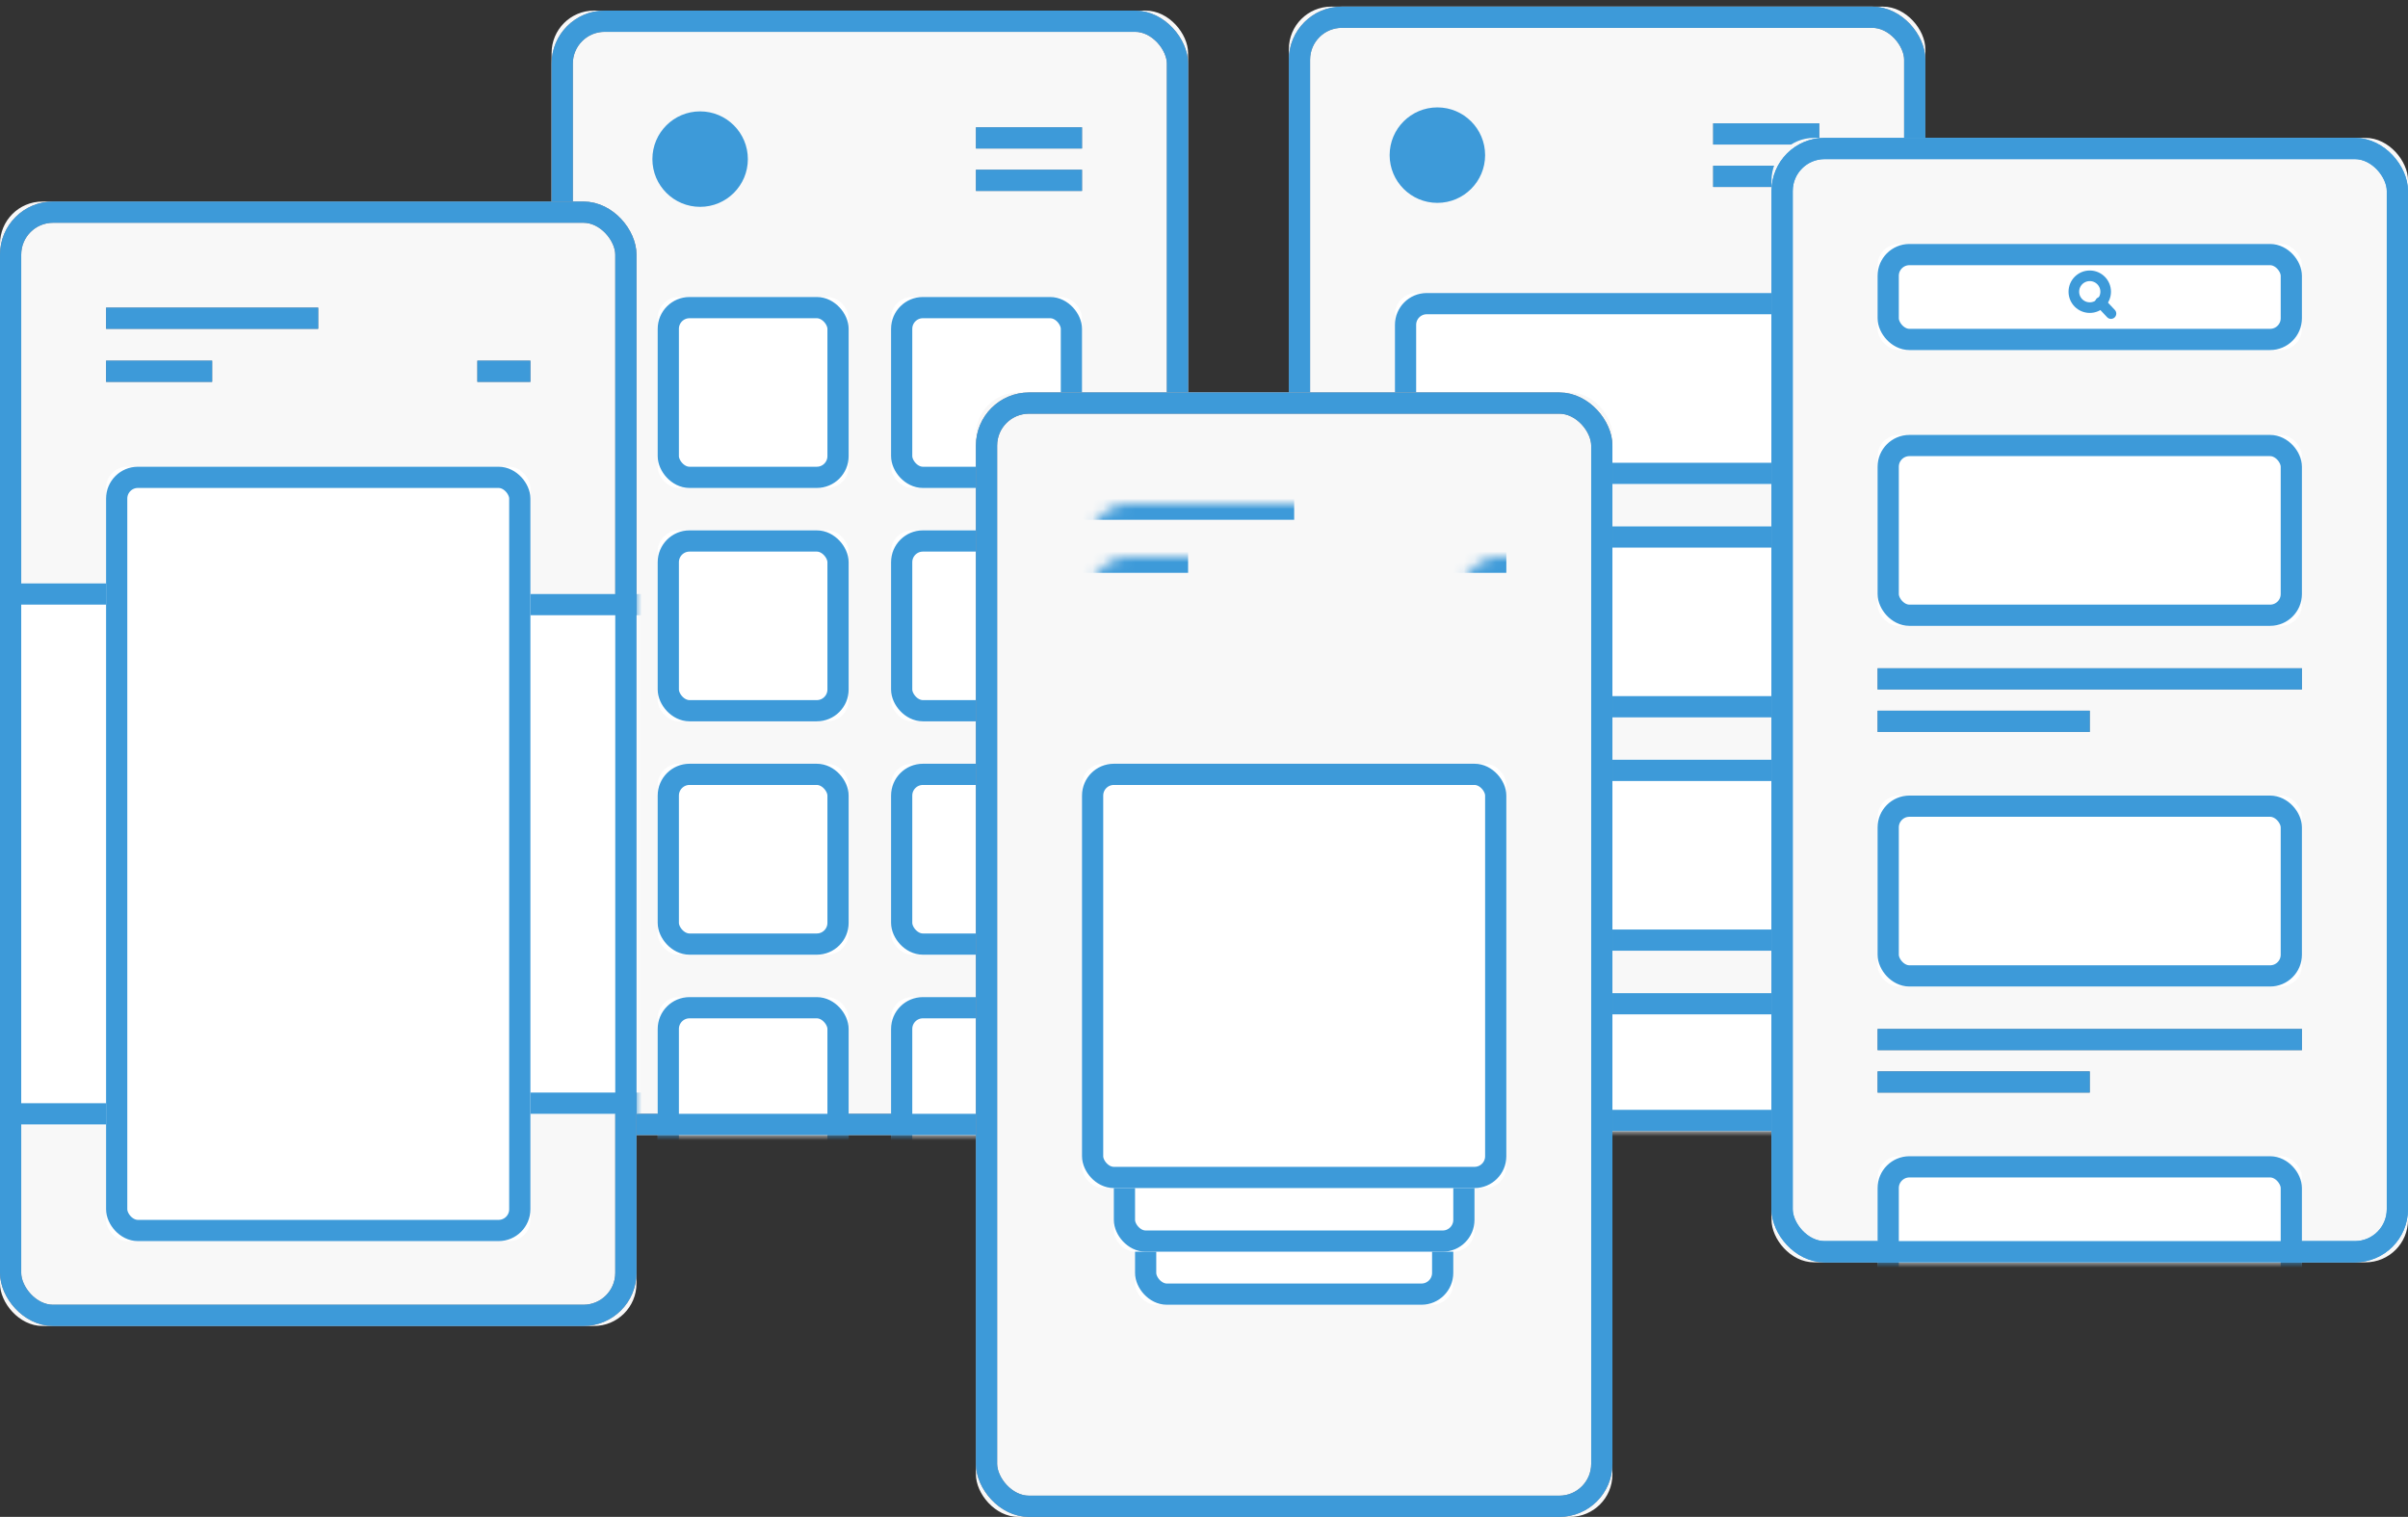 <?xml version="1.0" encoding="UTF-8"?>
<svg width="227px" height="143px" viewBox="0 0 227 143" version="1.1" xmlns="http://www.w3.org/2000/svg" xmlns:xlink="http://www.w3.org/1999/xlink">
    <rect x="0" y="0" width="227" height="143" fill="#333333" stroke="none"/>
    <!-- Generator: Sketch 49 (51002) - http://www.bohemiancoding.com/sketch -->
    <title>prototype</title>
    <desc>Created with Sketch.</desc>
    <defs>
        <rect id="path-1" x="0" y="0" width="60" height="106" rx="4"></rect>
        <rect id="path-3" x="40" y="11" width="10" height="2"></rect>
        <rect id="path-4" x="40" y="15" width="10" height="2"></rect>
        <rect id="path-5" x="10" y="27" width="18" height="18" rx="2"></rect>
        <rect id="path-6" x="10" y="49" width="18" height="18" rx="2"></rect>
        <rect id="path-7" x="10" y="71" width="18" height="18" rx="2"></rect>
        <rect id="path-8" x="10" y="93" width="18" height="18" rx="2"></rect>
        <rect id="path-9" x="32" y="27" width="18" height="18" rx="2"></rect>
        <rect id="path-10" x="32" y="49" width="18" height="18" rx="2"></rect>
        <rect id="path-11" x="32" y="71" width="18" height="18" rx="2"></rect>
        <rect id="path-12" x="32" y="93" width="18" height="18" rx="2"></rect>
        <rect id="path-13" x="0" y="0" width="60" height="106" rx="4"></rect>
        <rect id="path-15" x="0" y="0" width="60" height="106" rx="4"></rect>
        <path d="M36,38.997 C36,37.894 36.898,37 38.007,37 L60.993,37 C62.101,37 63,37.892 63,38.997 L63,86 L36,86 L36,38.997 Z" id="path-17"></path>
        <path d="M-4,37.999 C-4,36.895 -3.1,36 -2.009,36 L22.009,36 C23.108,36 24,36.896 24,37.999 L24,87 L-4,87 L-4,37.999 Z" id="path-18"></path>
        <rect id="path-19" x="10" y="25" width="40" height="73" rx="2"></rect>
        <rect id="path-20" x="45" y="15" width="5" height="2"></rect>
        <rect id="path-21" x="10" y="15" width="10" height="2"></rect>
        <rect id="path-22" x="10" y="10" width="20" height="2"></rect>
        <rect id="path-23" x="0" y="0" width="60" height="106" rx="4"></rect>
        <rect id="path-25" x="0" y="0" width="60" height="106" rx="4"></rect>
        <rect id="path-27" x="40" y="11" width="10" height="2"></rect>
        <rect id="path-28" x="40" y="15" width="10" height="2"></rect>
        <rect id="path-29" x="10" y="27" width="40" height="18" rx="2"></rect>
        <rect id="path-30" x="10" y="49" width="40" height="18" rx="2"></rect>
        <rect id="path-31" x="10" y="71" width="40" height="18" rx="2"></rect>
        <rect id="path-32" x="10" y="93" width="40" height="18" rx="2"></rect>
        <rect id="path-33" x="0" y="0" width="60" height="106" rx="4"></rect>
        <rect id="path-35" x="0" y="0" width="60" height="106" rx="4"></rect>
        <rect id="path-37" x="10" y="10" width="40" height="10" rx="2"></rect>
        <rect id="path-38" x="10" y="50" width="40" height="2"></rect>
        <rect id="path-39" x="10" y="84" width="40" height="2"></rect>
        <rect id="path-40" x="10" y="54" width="20" height="2"></rect>
        <rect id="path-41" x="10" y="88" width="20" height="2"></rect>
        <rect id="path-42" x="10" y="28" width="40" height="18" rx="2"></rect>
        <rect id="path-43" x="10" y="62" width="40" height="18" rx="2"></rect>
        <rect id="path-44" x="10" y="96" width="40" height="18" rx="2"></rect>
        <rect id="path-45" x="0" y="0" width="60" height="106" rx="4"></rect>
        <rect id="path-47" x="0" y="0" width="60" height="106" rx="4"></rect>
        <rect id="path-49" x="5" y="21" width="30" height="30" rx="2"></rect>
        <rect id="path-50" x="3" y="12" width="34" height="34" rx="2"></rect>
        <rect id="path-51" x="0" y="0" width="40" height="40" rx="2"></rect>
        <rect id="path-52" x="0" y="0" width="60" height="106" rx="4"></rect>
    </defs>
    <g id="Page-1" stroke="none" stroke-width="1" fill="none" fill-rule="evenodd">
        <g id="Dribble-Image" transform="translate(-288, -331)">
            <g id="prototype" transform="translate(288, 331)">
                <g id="Gallery-Copy-3" transform="translate(52, 1)">
                    <mask id="mask-2" fill="white">
                        <use xlink:href="#path-1"></use>
                    </mask>
                    <g id="Borders-2">
                        <use fill="#F8F8F8" fill-rule="evenodd" xlink:href="#path-1"></use>
                        <rect stroke="#79818F" stroke-width="2" x="1" y="1" width="58" height="104" rx="4"></rect>
                    </g>
                    <circle id="Oval-15" stroke="#3D9AD9" fill="#3D9AD9" mask="url(#mask-2)" cx="14" cy="14" r="4"></circle>
                    <g id="Rectangle-31" mask="url(#mask-2)">
                        <use fill="#79818F" fill-rule="evenodd" xlink:href="#path-3"></use>
                        <rect stroke="#3D9AD9" stroke-width="1" x="40.5" y="11.5" width="9" height="1"></rect>
                    </g>
                    <g id="Rectangle-31" mask="url(#mask-2)">
                        <use fill="#79818F" fill-rule="evenodd" xlink:href="#path-4"></use>
                        <rect stroke="#3D9AD9" stroke-width="1" x="40.5" y="15.5" width="9" height="1"></rect>
                    </g>
                    <g id="Rectangle-33" mask="url(#mask-2)">
                        <use fill="#FFFFFF" fill-rule="evenodd" xlink:href="#path-5"></use>
                        <rect stroke="#3D9AD9" stroke-width="2" x="11" y="28" width="16" height="16" rx="2"></rect>
                    </g>
                    <g id="Rectangle-33" mask="url(#mask-2)">
                        <use fill="#FFFFFF" fill-rule="evenodd" xlink:href="#path-6"></use>
                        <rect stroke="#3D9AD9" stroke-width="2" x="11" y="50" width="16" height="16" rx="2"></rect>
                    </g>
                    <g id="Rectangle-33" mask="url(#mask-2)">
                        <use fill="#FFFFFF" fill-rule="evenodd" xlink:href="#path-7"></use>
                        <rect stroke="#3D9AD9" stroke-width="2" x="11" y="72" width="16" height="16" rx="2"></rect>
                    </g>
                    <g id="Rectangle-33" mask="url(#mask-2)">
                        <use fill="#FFFFFF" fill-rule="evenodd" xlink:href="#path-8"></use>
                        <rect stroke="#3D9AD9" stroke-width="2" x="11" y="94" width="16" height="16" rx="2"></rect>
                    </g>
                    <g id="Rectangle-33" mask="url(#mask-2)">
                        <use fill="#FFFFFF" fill-rule="evenodd" xlink:href="#path-9"></use>
                        <rect stroke="#3D9AD9" stroke-width="2" x="33" y="28" width="16" height="16" rx="2"></rect>
                    </g>
                    <g id="Rectangle-33" mask="url(#mask-2)">
                        <use fill="#FFFFFF" fill-rule="evenodd" xlink:href="#path-10"></use>
                        <rect stroke="#3D9AD9" stroke-width="2" x="33" y="50" width="16" height="16" rx="2"></rect>
                    </g>
                    <g id="Rectangle-33" mask="url(#mask-2)">
                        <use fill="#FFFFFF" fill-rule="evenodd" xlink:href="#path-11"></use>
                        <rect stroke="#3D9AD9" stroke-width="2" x="33" y="72" width="16" height="16" rx="2"></rect>
                    </g>
                    <g id="Rectangle-33" mask="url(#mask-2)">
                        <use fill="#FFFFFF" fill-rule="evenodd" xlink:href="#path-12"></use>
                        <rect stroke="#3D9AD9" stroke-width="2" x="33" y="94" width="16" height="16" rx="2"></rect>
                    </g>
                    <mask id="mask-14" fill="white">
                        <use xlink:href="#path-13"></use>
                    </mask>
                    <rect stroke="#3D9AD9" stroke-width="2" x="1" y="1" width="58" height="104" rx="4"></rect>
                </g>
                <g id="Cards-Copy-3" transform="translate(0, 19)">
                    <mask id="mask-16" fill="white">
                        <use xlink:href="#path-15"></use>
                    </mask>
                    <g id="Base">
                        <use fill="#F8F8F8" fill-rule="evenodd" xlink:href="#path-15"></use>
                        <rect stroke="#79818F" stroke-width="2" x="1" y="1" width="58" height="104" rx="4"></rect>
                    </g>
                    <g id="Ticket-Right" mask="url(#mask-16)">
                        <use fill="#FFFFFF" fill-rule="evenodd" xlink:href="#path-17"></use>
                        <path stroke="#3D9AD9" stroke-width="2" d="M37,85 L62,85 L62,38.997 C62,38.446 61.551,38 60.993,38 L38.007,38 C37.45,38 37,38.447 37,38.997 L37,85 Z"></path>
                    </g>
                    <g id="Ticket-Right" mask="url(#mask-16)">
                        <use fill="#FFFFFF" fill-rule="evenodd" xlink:href="#path-18"></use>
                        <path stroke="#3D9AD9" stroke-width="2" d="M-3,86 L23,86 L23,37.999 C23,37.447 22.555,37 22.009,37 L-2.009,37 C-2.55,37 -3,37.45 -3,37.999 L-3,86 Z"></path>
                    </g>
                    <g id="Ticket-Center" mask="url(#mask-16)">
                        <use fill="#FFFFFF" fill-rule="evenodd" xlink:href="#path-19"></use>
                        <rect stroke="#3D9AD9" stroke-width="2" x="11" y="26" width="38" height="71" rx="2"></rect>
                    </g>
                    <g id="Price" mask="url(#mask-16)">
                        <use fill="#79818F" fill-rule="evenodd" xlink:href="#path-20"></use>
                        <rect stroke="#3D9AD9" stroke-width="1" x="45.5" y="15.5" width="4" height="1"></rect>
                    </g>
                    <g id="Product" mask="url(#mask-16)">
                        <use fill="#79818F" fill-rule="evenodd" xlink:href="#path-21"></use>
                        <rect stroke="#3D9AD9" stroke-width="1" x="10.5" y="15.5" width="9" height="1"></rect>
                    </g>
                    <g id="Date" mask="url(#mask-16)">
                        <use fill="#79818F" fill-rule="evenodd" xlink:href="#path-22"></use>
                        <rect stroke="#3D9AD9" stroke-width="1" x="10.5" y="10.5" width="19" height="1"></rect>
                    </g>
                    <mask id="mask-24" fill="white">
                        <use xlink:href="#path-23"></use>
                    </mask>
                    <rect stroke="#3D9AD9" stroke-width="2" x="1" y="1" width="58" height="104" rx="4"></rect>
                </g>
                <g id="prototypes" transform="translate(92, 0)">
                    <g id="prototype" transform="translate(29.5, 0.625)">
                        <mask id="mask-26" fill="white">
                            <use xlink:href="#path-25"></use>
                        </mask>
                        <g id="Borders-2">
                            <use fill="#F8F8F8" fill-rule="evenodd" xlink:href="#path-25"></use>
                            <rect stroke="#79818F" stroke-width="2" x="1" y="1" width="58" height="104" rx="4"></rect>
                        </g>
                        <circle id="Oval-15" stroke="#3D9AD9" fill="#3D9AD9" mask="url(#mask-26)" cx="14" cy="14" r="4"></circle>
                        <g id="Rectangle-31" mask="url(#mask-26)">
                            <use fill="#79818F" fill-rule="evenodd" xlink:href="#path-27"></use>
                            <rect stroke="#3D9AD9" stroke-width="1" x="40.5" y="11.5" width="9" height="1"></rect>
                        </g>
                        <g id="Rectangle-31" mask="url(#mask-26)">
                            <use fill="#79818F" fill-rule="evenodd" xlink:href="#path-28"></use>
                            <rect stroke="#3D9AD9" stroke-width="1" x="40.5" y="15.5" width="9" height="1"></rect>
                        </g>
                        <g id="Rectangle-33" mask="url(#mask-26)">
                            <use fill="#FFFFFF" fill-rule="evenodd" xlink:href="#path-29"></use>
                            <rect stroke="#3D9AD9" stroke-width="2" x="11" y="28" width="38" height="16" rx="2"></rect>
                        </g>
                        <g id="Rectangle-33" mask="url(#mask-26)">
                            <use fill="#FFFFFF" fill-rule="evenodd" xlink:href="#path-30"></use>
                            <rect stroke="#3D9AD9" stroke-width="2" x="11" y="50" width="38" height="16" rx="2"></rect>
                        </g>
                        <g id="Rectangle-33" mask="url(#mask-26)">
                            <use fill="#FFFFFF" fill-rule="evenodd" xlink:href="#path-31"></use>
                            <rect stroke="#3D9AD9" stroke-width="2" x="11" y="72" width="38" height="16" rx="2"></rect>
                        </g>
                        <g id="Rectangle-33" mask="url(#mask-26)">
                            <use fill="#FFFFFF" fill-rule="evenodd" xlink:href="#path-32"></use>
                            <rect stroke="#3D9AD9" stroke-width="2" x="11" y="94" width="38" height="16" rx="2"></rect>
                        </g>
                        <mask id="mask-34" fill="white">
                            <use xlink:href="#path-33"></use>
                        </mask>
                        <rect stroke="#3D9AD9" stroke-width="2" x="1" y="1" width="58" height="104" rx="4"></rect>
                    </g>
                    <g id="Gallery-Copy" transform="translate(75, 13)">
                        <mask id="mask-36" fill="white">
                            <use xlink:href="#path-35"></use>
                        </mask>
                        <g id="Borders-2">
                            <use fill="#F8F8F8" fill-rule="evenodd" xlink:href="#path-35"></use>
                            <rect stroke="#3D9AD9" stroke-width="2" x="1" y="1" width="58" height="104" rx="4"></rect>
                        </g>
                        <g id="Rectangle-33" mask="url(#mask-36)">
                            <use fill="#FFFFFF" fill-rule="evenodd" xlink:href="#path-37"></use>
                            <rect stroke="#3D9AD9" stroke-width="2" x="11" y="11" width="38" height="8" rx="2"></rect>
                        </g>
                        <g id="Rectangle-39" mask="url(#mask-36)">
                            <use fill="#79818F" fill-rule="evenodd" xlink:href="#path-38"></use>
                            <rect stroke="#3D9AD9" stroke-width="1" x="10.5" y="50.5" width="39" height="1"></rect>
                        </g>
                        <g id="Rectangle-39" mask="url(#mask-36)">
                            <use fill="#79818F" fill-rule="evenodd" xlink:href="#path-39"></use>
                            <rect stroke="#3D9AD9" stroke-width="1" x="10.5" y="84.5" width="39" height="1"></rect>
                        </g>
                        <g id="Rectangle-38" mask="url(#mask-36)">
                            <use fill="#79818F" fill-rule="evenodd" xlink:href="#path-40"></use>
                            <rect stroke="#3D9AD9" stroke-width="1" x="10.5" y="54.5" width="19" height="1"></rect>
                        </g>
                        <g id="Rectangle-38" mask="url(#mask-36)">
                            <use fill="#79818F" fill-rule="evenodd" xlink:href="#path-41"></use>
                            <rect stroke="#3D9AD9" stroke-width="1" x="10.5" y="88.5" width="19" height="1"></rect>
                        </g>
                        <g id="Rectangle-33" mask="url(#mask-36)">
                            <use fill="#FFFFFF" fill-rule="evenodd" xlink:href="#path-42"></use>
                            <rect stroke="#3D9AD9" stroke-width="2" x="11" y="29" width="38" height="16" rx="2"></rect>
                        </g>
                        <g id="Rectangle-33" mask="url(#mask-36)">
                            <use fill="#FFFFFF" fill-rule="evenodd" xlink:href="#path-43"></use>
                            <rect stroke="#3D9AD9" stroke-width="2" x="11" y="63" width="38" height="16" rx="2"></rect>
                        </g>
                        <g id="Rectangle-33" mask="url(#mask-36)">
                            <use fill="#FFFFFF" fill-rule="evenodd" xlink:href="#path-44"></use>
                            <rect stroke="#3D9AD9" stroke-width="2" x="11" y="97" width="38" height="16" rx="2"></rect>
                        </g>
                        <g id="Line-+-Oval-20" mask="url(#mask-36)" stroke="#3D9AD9">
                            <g transform="translate(29, 13)">
                                <path d="M2,2.5 L3,3.561" id="Line" stroke-linecap="round"></path>
                                <circle id="Oval-20" cx="1" cy="1.5" r="1.5"></circle>
                            </g>
                        </g>
                        <mask id="mask-46" fill="white">
                            <use xlink:href="#path-45"></use>
                        </mask>
                        <rect stroke="#3D9AD9" stroke-width="2" x="1" y="1" width="58" height="104" rx="4"></rect>
                    </g>
                    <g id="Cards-Copy-2" transform="translate(0, 37)">
                        <mask id="mask-48" fill="white">
                            <use xlink:href="#path-47"></use>
                        </mask>
                        <g id="Base">
                            <use fill="#F8F8F8" fill-rule="evenodd" xlink:href="#path-47"></use>
                            <rect stroke="#79818F" stroke-width="2" x="1" y="1" width="58" height="104" rx="4"></rect>
                        </g>
                        <g id="Ticket-Center-3-+-Ticket-Center-2-+-Ticket-Center" mask="url(#mask-48)">
                            <g transform="translate(10, 35)">
                                <g id="Ticket-Center-3">
                                    <use fill="#FFFFFF" fill-rule="evenodd" xlink:href="#path-49"></use>
                                    <rect stroke="#3D9AD9" stroke-width="2" x="6" y="22" width="28" height="28" rx="2"></rect>
                                </g>
                                <g id="Ticket-Center-2">
                                    <use fill="#FFFFFF" fill-rule="evenodd" xlink:href="#path-50"></use>
                                    <rect stroke="#3D9AD9" stroke-width="2" x="4" y="13" width="32" height="32" rx="2"></rect>
                                </g>
                                <g id="Ticket-Center">
                                    <use fill="#FFFFFF" fill-rule="evenodd" xlink:href="#path-51"></use>
                                    <rect stroke="#3D9AD9" stroke-width="2" x="1" y="1" width="38" height="38" rx="2"></rect>
                                </g>
                            </g>
                        </g>
                        <rect id="Price" stroke="#3D9AD9" mask="url(#mask-48)" x="45.5" y="15.5" width="4" height="1"></rect>
                        <rect id="Product" stroke="#3D9AD9" mask="url(#mask-48)" x="10.5" y="15.5" width="9" height="1"></rect>
                        <rect id="Date" stroke="#3D9AD9" mask="url(#mask-48)" x="10.5" y="10.5" width="19" height="1"></rect>
                        <mask id="mask-53" fill="white">
                            <use xlink:href="#path-52"></use>
                        </mask>
                        <rect stroke="#3D9AD9" stroke-width="2" x="1" y="1" width="58" height="104" rx="4"></rect>
                    </g>
                </g>
            </g>
        </g>
    </g>
</svg>